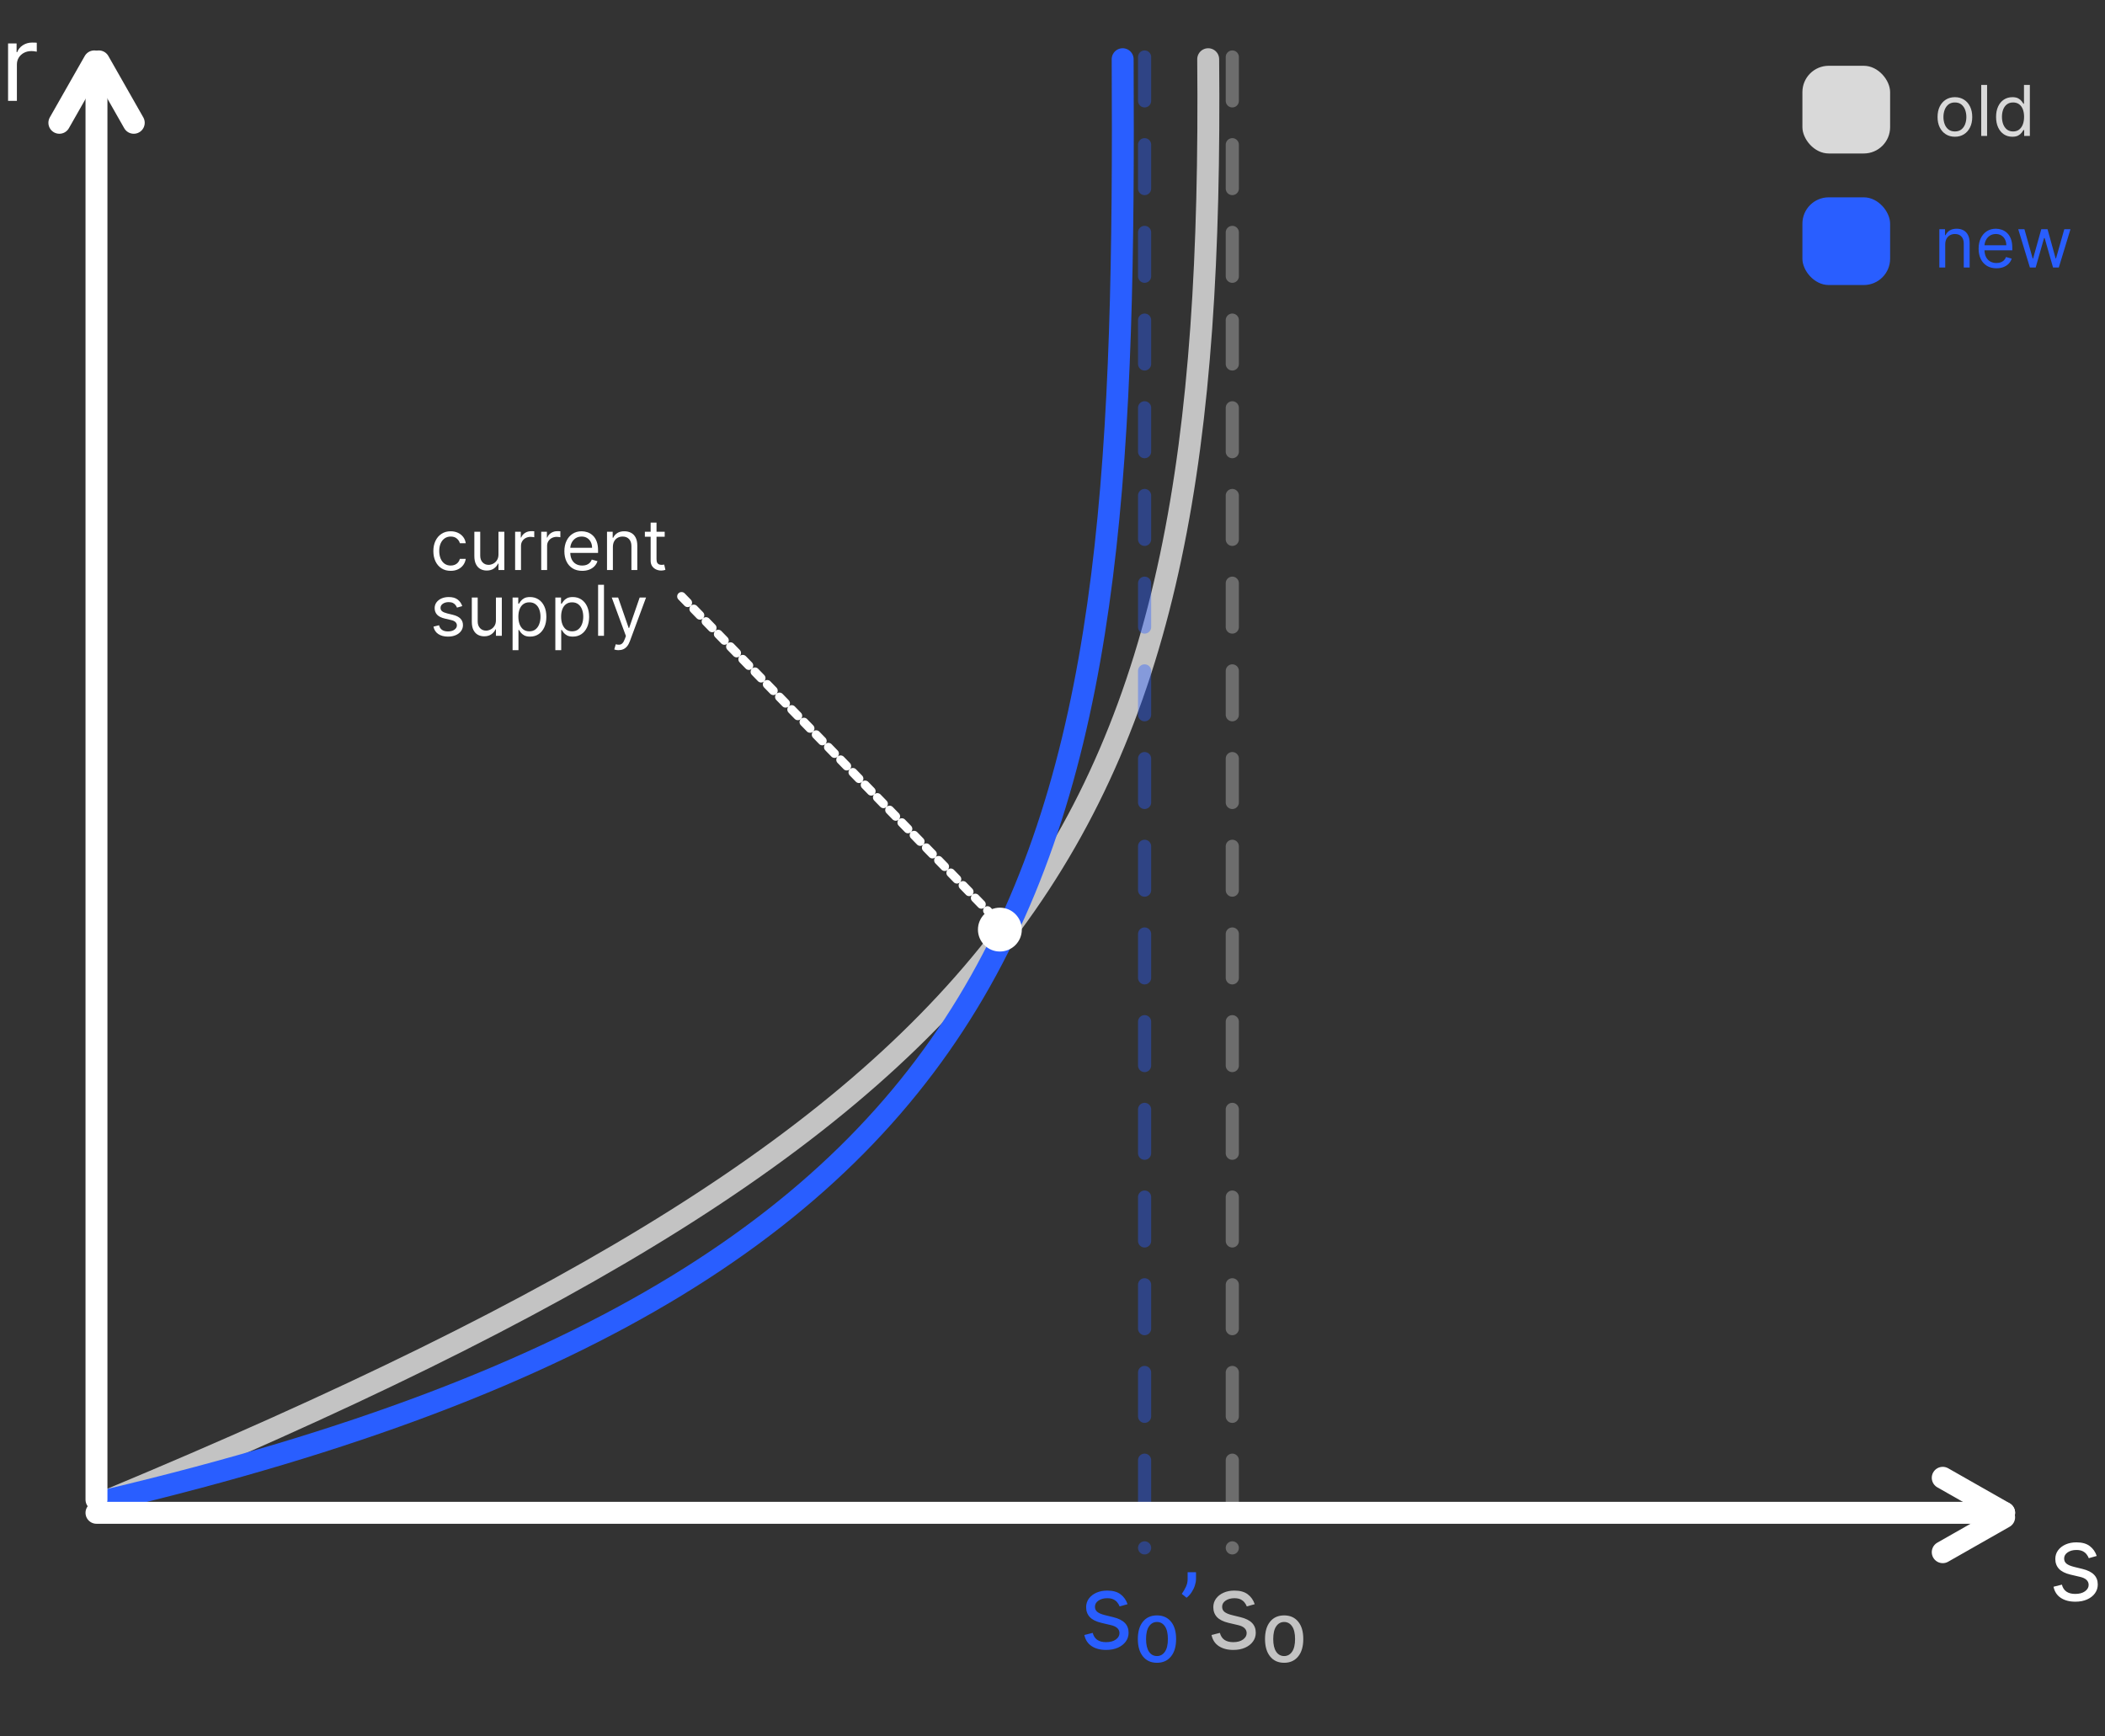 <svg viewBox="0 0 480 396" fill="none" xmlns="http://www.w3.org/2000/svg">
<rect x="0" y="0" width="480" height="396" fill="#333333" stroke="none"/>
<path d="M22.536 14.002L30.5 28.002" stroke="white" stroke-width="5" stroke-linecap="round"/>
<path d="M21.5 14.002L13.536 28.002" stroke="white" stroke-width="5" stroke-linecap="round"/>
<path d="M275.502 13.502C277.099 190.442 237.731 253.353 25.003 342.002" stroke="#C3C3C3" stroke-width="5" stroke-linecap="round"/>
<path d="M281 13.002L281 353.002" stroke="#C4C4C4" stroke-opacity="0.4" stroke-width="3" stroke-linecap="round" stroke-dasharray="10 10"/>
<path d="M1.841 23.002V9.911H3.784V11.889H3.92C4.159 11.241 4.591 10.715 5.216 10.312C5.841 9.908 6.545 9.707 7.33 9.707C7.477 9.707 7.662 9.71 7.884 9.715C8.105 9.721 8.273 9.729 8.386 9.741V11.786C8.318 11.769 8.162 11.744 7.918 11.71C7.679 11.67 7.426 11.65 7.159 11.65C6.523 11.65 5.955 11.783 5.455 12.05C4.96 12.312 4.568 12.675 4.278 13.141C3.994 13.602 3.852 14.127 3.852 14.718V23.002H1.841Z" fill="white"/>
<path d="M478.114 354.843L476.307 355.354C476.193 355.053 476.026 354.76 475.804 354.476C475.588 354.187 475.293 353.948 474.918 353.76C474.543 353.573 474.062 353.479 473.477 353.479C472.676 353.479 472.009 353.664 471.474 354.033C470.946 354.397 470.682 354.86 470.682 355.422C470.682 355.922 470.864 356.317 471.227 356.607C471.591 356.897 472.159 357.138 472.932 357.331L474.875 357.809C476.045 358.093 476.918 358.528 477.491 359.113C478.065 359.692 478.352 360.439 478.352 361.354C478.352 362.104 478.136 362.775 477.705 363.366C477.278 363.956 476.682 364.422 475.915 364.763C475.148 365.104 474.256 365.275 473.239 365.275C471.903 365.275 470.798 364.985 469.923 364.405C469.048 363.826 468.494 362.979 468.261 361.866L470.17 361.388C470.352 362.093 470.696 362.621 471.202 362.974C471.713 363.326 472.381 363.502 473.205 363.502C474.142 363.502 474.886 363.303 475.438 362.905C475.994 362.502 476.273 362.019 476.273 361.456C476.273 361.002 476.114 360.621 475.795 360.314C475.477 360.002 474.989 359.769 474.33 359.616L472.148 359.104C470.949 358.82 470.068 358.38 469.506 357.783C468.949 357.181 468.67 356.428 468.67 355.525C468.67 354.786 468.878 354.133 469.293 353.564C469.713 352.996 470.284 352.55 471.006 352.226C471.733 351.903 472.557 351.741 473.477 351.741C474.773 351.741 475.79 352.025 476.528 352.593C477.273 353.161 477.801 353.911 478.114 354.843Z" fill="white"/>
<path d="M286.114 365.843L284.307 366.354C284.193 366.053 284.026 365.76 283.804 365.476C283.588 365.187 283.293 364.948 282.918 364.76C282.543 364.573 282.062 364.479 281.477 364.479C280.676 364.479 280.009 364.664 279.474 365.033C278.946 365.397 278.682 365.86 278.682 366.422C278.682 366.922 278.864 367.317 279.227 367.607C279.591 367.897 280.159 368.138 280.932 368.331L282.875 368.809C284.045 369.093 284.918 369.528 285.491 370.113C286.065 370.692 286.352 371.439 286.352 372.354C286.352 373.104 286.136 373.775 285.705 374.366C285.278 374.956 284.682 375.422 283.915 375.763C283.148 376.104 282.256 376.275 281.239 376.275C279.903 376.275 278.798 375.985 277.923 375.405C277.048 374.826 276.494 373.979 276.261 372.866L278.17 372.388C278.352 373.093 278.696 373.621 279.202 373.974C279.713 374.326 280.381 374.502 281.205 374.502C282.142 374.502 282.886 374.303 283.438 373.905C283.994 373.502 284.273 373.019 284.273 372.456C284.273 372.002 284.114 371.621 283.795 371.314C283.477 371.002 282.989 370.769 282.33 370.616L280.148 370.104C278.949 369.82 278.068 369.38 277.506 368.783C276.949 368.181 276.67 367.428 276.67 366.525C276.67 365.786 276.878 365.133 277.293 364.564C277.713 363.996 278.284 363.55 279.006 363.226C279.733 362.903 280.557 362.741 281.477 362.741C282.773 362.741 283.79 363.025 284.528 363.593C285.273 364.161 285.801 364.911 286.114 365.843ZM292.823 379.206C291.46 379.206 290.391 378.724 289.619 377.758C288.846 376.797 288.46 375.474 288.46 373.786C288.46 372.099 288.846 370.78 289.619 369.831C290.391 368.877 291.46 368.4 292.823 368.4C294.17 368.4 295.232 368.871 296.011 369.814C296.795 370.758 297.187 372.081 297.187 373.786C297.187 375.491 296.795 376.82 296.011 377.775C295.232 378.729 294.17 379.206 292.823 379.206ZM292.823 377.672C293.573 377.672 294.175 377.343 294.63 376.684C295.085 376.03 295.312 375.064 295.312 373.786C295.312 372.508 295.085 371.542 294.63 370.888C294.175 370.229 293.573 369.9 292.823 369.9C292.073 369.9 291.471 370.229 291.016 370.888C290.562 371.542 290.335 372.508 290.335 373.786C290.335 375.047 290.556 376.01 290.999 376.675C291.448 377.34 292.056 377.672 292.823 377.672Z" fill="#C3C3C3"/>
<path d="M261 13.002L261 353.002" stroke="#295EFF" stroke-opacity="0.4" stroke-width="3" stroke-linecap="round" stroke-dasharray="10 10"/>
<path d="M257.114 365.843L255.307 366.354C255.193 366.053 255.026 365.76 254.804 365.476C254.588 365.187 254.293 364.948 253.918 364.76C253.543 364.573 253.062 364.479 252.477 364.479C251.676 364.479 251.009 364.664 250.474 365.033C249.946 365.397 249.682 365.86 249.682 366.422C249.682 366.922 249.864 367.317 250.227 367.607C250.591 367.897 251.159 368.138 251.932 368.331L253.875 368.809C255.045 369.093 255.918 369.528 256.491 370.113C257.065 370.692 257.352 371.439 257.352 372.354C257.352 373.104 257.136 373.775 256.705 374.366C256.278 374.956 255.682 375.422 254.915 375.763C254.148 376.104 253.256 376.275 252.239 376.275C250.903 376.275 249.798 375.985 248.923 375.405C248.048 374.826 247.494 373.979 247.261 372.866L249.17 372.388C249.352 373.093 249.696 373.621 250.202 373.974C250.713 374.326 251.381 374.502 252.205 374.502C253.142 374.502 253.886 374.303 254.438 373.905C254.994 373.502 255.273 373.019 255.273 372.456C255.273 372.002 255.114 371.621 254.795 371.314C254.477 371.002 253.989 370.769 253.33 370.616L251.148 370.104C249.949 369.82 249.068 369.38 248.506 368.783C247.949 368.181 247.67 367.428 247.67 366.525C247.67 365.786 247.878 365.133 248.293 364.564C248.713 363.996 249.284 363.55 250.006 363.226C250.733 362.903 251.557 362.741 252.477 362.741C253.773 362.741 254.79 363.025 255.528 363.593C256.273 364.161 256.801 364.911 257.114 365.843ZM263.823 379.206C262.46 379.206 261.391 378.724 260.619 377.758C259.846 376.797 259.46 375.474 259.46 373.786C259.46 372.099 259.846 370.78 260.619 369.831C261.391 368.877 262.46 368.4 263.823 368.4C265.17 368.4 266.232 368.871 267.011 369.814C267.795 370.758 268.187 372.081 268.187 373.786C268.187 375.491 267.795 376.82 267.011 377.775C266.232 378.729 265.17 379.206 263.823 379.206ZM263.823 377.672C264.573 377.672 265.175 377.343 265.63 376.684C266.085 376.03 266.312 375.064 266.312 373.786C266.312 372.508 266.085 371.542 265.63 370.888C265.175 370.229 264.573 369.9 263.823 369.9C263.073 369.9 262.471 370.229 262.016 370.888C261.562 371.542 261.335 372.508 261.335 373.786C261.335 375.047 261.556 376.01 261.999 376.675C262.448 377.34 263.056 377.672 263.823 377.672ZM272.723 358.547V360.081C272.723 360.547 272.638 361.045 272.467 361.573C272.303 362.096 272.058 362.604 271.734 363.099C271.416 363.587 271.03 364.013 270.575 364.377L269.484 363.491C269.842 362.979 270.152 362.448 270.413 361.897C270.68 361.34 270.814 360.746 270.814 360.116V358.547H272.723Z" fill="#295EFF"/>
<path d="M255.999 13.502C256.882 188.549 245.6 289.678 24.998 342.002" stroke="#295EFF" stroke-width="5" stroke-linecap="round"/>
<rect x="411" y="15.002" width="20" height="20" rx="6" fill="#D9D9D9"/>
<path d="M445.773 31.184C444.985 31.184 444.294 30.996 443.699 30.621C443.108 30.246 442.646 29.722 442.312 29.047C441.983 28.373 441.818 27.585 441.818 26.684C441.818 25.775 441.983 24.981 442.312 24.303C442.646 23.625 443.108 23.099 443.699 22.724C444.294 22.349 444.985 22.161 445.773 22.161C446.561 22.161 447.25 22.349 447.841 22.724C448.436 23.099 448.898 23.625 449.227 24.303C449.561 24.981 449.727 25.775 449.727 26.684C449.727 27.585 449.561 28.373 449.227 29.047C448.898 29.722 448.436 30.246 447.841 30.621C447.25 30.996 446.561 31.184 445.773 31.184ZM445.773 29.979C446.371 29.979 446.864 29.826 447.25 29.519C447.636 29.212 447.922 28.809 448.108 28.309C448.294 27.809 448.386 27.267 448.386 26.684C448.386 26.1 448.294 25.557 448.108 25.053C447.922 24.549 447.636 24.142 447.25 23.831C446.864 23.521 446.371 23.366 445.773 23.366C445.174 23.366 444.682 23.521 444.295 23.831C443.909 24.142 443.623 24.549 443.438 25.053C443.252 25.557 443.159 26.1 443.159 26.684C443.159 27.267 443.252 27.809 443.438 28.309C443.623 28.809 443.909 29.212 444.295 29.519C444.682 29.826 445.174 29.979 445.773 29.979ZM453.115 19.366V31.002H451.774V19.366H453.115ZM458.866 31.184C458.139 31.184 457.497 31 456.94 30.633C456.384 30.261 455.948 29.739 455.634 29.064C455.319 28.386 455.162 27.585 455.162 26.661C455.162 25.744 455.319 24.949 455.634 24.275C455.948 23.6 456.385 23.08 456.946 22.712C457.507 22.345 458.154 22.161 458.889 22.161C459.457 22.161 459.906 22.256 460.236 22.445C460.569 22.631 460.823 22.843 460.997 23.081C461.175 23.316 461.313 23.509 461.412 23.661H461.526V19.366H462.866V31.002H461.571V29.661H461.412C461.313 29.82 461.173 30.021 460.991 30.263C460.81 30.502 460.55 30.716 460.213 30.905C459.876 31.091 459.427 31.184 458.866 31.184ZM459.048 29.979C459.586 29.979 460.041 29.839 460.412 29.559C460.783 29.275 461.065 28.883 461.259 28.383C461.452 27.879 461.548 27.297 461.548 26.638C461.548 25.987 461.454 25.417 461.264 24.928C461.075 24.436 460.795 24.053 460.423 23.78C460.052 23.504 459.594 23.366 459.048 23.366C458.48 23.366 458.007 23.511 457.628 23.803C457.253 24.091 456.971 24.483 456.781 24.979C456.596 25.472 456.503 26.025 456.503 26.638C456.503 27.259 456.598 27.824 456.787 28.331C456.98 28.835 457.264 29.237 457.639 29.536C458.018 29.831 458.488 29.979 459.048 29.979Z" fill="#D9D9D9"/>
<rect x="411" y="45.002" width="20" height="20" rx="6" fill="#295EFF"/>
<path d="M443.568 55.752V61.002H442.227V52.275H443.523V53.638H443.636C443.841 53.195 444.152 52.839 444.568 52.57C444.985 52.297 445.523 52.161 446.182 52.161C446.773 52.161 447.29 52.282 447.733 52.525C448.176 52.763 448.521 53.127 448.767 53.616C449.013 54.1 449.136 54.714 449.136 55.456V61.002H447.795V55.547C447.795 54.862 447.617 54.328 447.261 53.945C446.905 53.559 446.417 53.366 445.795 53.366C445.367 53.366 444.985 53.458 444.648 53.644C444.314 53.83 444.051 54.1 443.858 54.456C443.665 54.813 443.568 55.244 443.568 55.752ZM455.246 61.184C454.405 61.184 453.679 60.998 453.07 60.627C452.464 60.252 451.996 59.729 451.666 59.059C451.34 58.385 451.178 57.6 451.178 56.706C451.178 55.813 451.34 55.025 451.666 54.343C451.996 53.657 452.454 53.123 453.041 52.741C453.632 52.354 454.321 52.161 455.109 52.161C455.564 52.161 456.013 52.237 456.456 52.388C456.899 52.54 457.303 52.786 457.666 53.127C458.03 53.464 458.32 53.911 458.536 54.468C458.751 55.025 458.859 55.71 458.859 56.525V57.093H452.132V55.934H457.496C457.496 55.441 457.397 55.002 457.2 54.616C457.007 54.229 456.731 53.924 456.371 53.701C456.015 53.477 455.594 53.366 455.109 53.366C454.575 53.366 454.113 53.498 453.723 53.763C453.337 54.025 453.039 54.366 452.831 54.786C452.623 55.206 452.518 55.657 452.518 56.138V56.911C452.518 57.57 452.632 58.129 452.859 58.587C453.09 59.042 453.411 59.388 453.82 59.627C454.229 59.862 454.704 59.979 455.246 59.979C455.598 59.979 455.916 59.93 456.2 59.831C456.488 59.729 456.736 59.578 456.945 59.377C457.153 59.172 457.314 58.919 457.428 58.616L458.723 58.979C458.587 59.419 458.357 59.805 458.036 60.138C457.714 60.468 457.316 60.725 456.842 60.911C456.369 61.093 455.837 61.184 455.246 61.184ZM462.876 61.002L460.217 52.275H461.626L463.513 58.956H463.604L465.467 52.275H466.899L468.74 58.934H468.831L470.717 52.275H472.126L469.467 61.002H468.149L466.24 54.297H466.104L464.195 61.002H462.876Z" fill="#295EFF"/>
<path d="M22 15.002L22 342.002" stroke="white" stroke-width="5" stroke-linecap="round"/>
<path d="M457 345.002L22 345.002" stroke="white" stroke-width="5" stroke-linecap="round"/>
<path d="M457 346.02L443 353.984" stroke="white" stroke-width="5" stroke-linecap="round"/>
<path d="M457 344.984L443 337.02" stroke="white" stroke-width="5" stroke-linecap="round"/>
<path d="M102.773 130.182C101.955 130.182 101.25 129.989 100.659 129.602C100.068 129.216 99.614 128.684 99.296 128.006C98.977 127.328 98.818 126.553 98.818 125.682C98.818 124.795 98.981 124.013 99.307 123.335C99.636 122.653 100.095 122.121 100.682 121.739C101.273 121.352 101.962 121.159 102.75 121.159C103.364 121.159 103.917 121.273 104.409 121.5C104.902 121.727 105.305 122.045 105.619 122.455C105.934 122.864 106.129 123.341 106.205 123.886H104.864C104.761 123.489 104.534 123.136 104.182 122.83C103.833 122.519 103.364 122.364 102.773 122.364C102.25 122.364 101.792 122.5 101.398 122.773C101.008 123.042 100.703 123.422 100.483 123.915C100.267 124.403 100.159 124.977 100.159 125.636C100.159 126.311 100.265 126.898 100.477 127.398C100.693 127.898 100.996 128.286 101.386 128.562C101.78 128.839 102.242 128.977 102.773 128.977C103.121 128.977 103.438 128.917 103.722 128.795C104.006 128.674 104.246 128.5 104.443 128.273C104.64 128.045 104.78 127.773 104.864 127.455H106.205C106.129 127.97 105.941 128.434 105.642 128.847C105.347 129.256 104.955 129.581 104.466 129.824C103.981 130.062 103.417 130.182 102.773 130.182ZM113.665 126.432V121.273H115.006V130H113.665V128.523H113.574C113.369 128.966 113.051 129.343 112.619 129.653C112.188 129.96 111.642 130.114 110.983 130.114C110.438 130.114 109.953 129.994 109.528 129.756C109.104 129.513 108.771 129.15 108.528 128.665C108.286 128.176 108.165 127.561 108.165 126.818V121.273H109.506V126.727C109.506 127.364 109.684 127.871 110.04 128.25C110.4 128.629 110.858 128.818 111.415 128.818C111.748 128.818 112.087 128.733 112.432 128.562C112.78 128.392 113.072 128.131 113.307 127.778C113.545 127.426 113.665 126.977 113.665 126.432ZM117.462 130V121.273H118.757V122.591H118.848C119.007 122.159 119.295 121.809 119.712 121.54C120.128 121.271 120.598 121.136 121.121 121.136C121.219 121.136 121.342 121.138 121.49 121.142C121.638 121.146 121.75 121.152 121.825 121.159V122.523C121.78 122.511 121.676 122.494 121.513 122.472C121.354 122.445 121.185 122.432 121.007 122.432C120.583 122.432 120.204 122.521 119.871 122.699C119.541 122.873 119.28 123.116 119.087 123.426C118.897 123.733 118.803 124.083 118.803 124.477V130H117.462ZM123.415 130V121.273H124.71V122.591H124.801C124.96 122.159 125.248 121.809 125.665 121.54C126.081 121.271 126.551 121.136 127.074 121.136C127.172 121.136 127.295 121.138 127.443 121.142C127.591 121.146 127.703 121.152 127.778 121.159V122.523C127.733 122.511 127.629 122.494 127.466 122.472C127.307 122.445 127.138 122.432 126.96 122.432C126.536 122.432 126.157 122.521 125.824 122.699C125.494 122.873 125.233 123.116 125.04 123.426C124.85 123.733 124.756 124.083 124.756 124.477V130H123.415ZM132.761 130.182C131.92 130.182 131.195 129.996 130.585 129.625C129.979 129.25 129.511 128.727 129.182 128.057C128.856 127.383 128.693 126.598 128.693 125.705C128.693 124.811 128.856 124.023 129.182 123.341C129.511 122.655 129.97 122.121 130.557 121.739C131.148 121.352 131.837 121.159 132.625 121.159C133.08 121.159 133.528 121.235 133.972 121.386C134.415 121.538 134.818 121.784 135.182 122.125C135.545 122.462 135.835 122.909 136.051 123.466C136.267 124.023 136.375 124.708 136.375 125.523V126.091H129.648V124.932H135.011C135.011 124.439 134.913 124 134.716 123.614C134.523 123.227 134.246 122.922 133.886 122.699C133.53 122.475 133.11 122.364 132.625 122.364C132.091 122.364 131.629 122.496 131.239 122.761C130.852 123.023 130.555 123.364 130.347 123.784C130.138 124.205 130.034 124.655 130.034 125.136V125.909C130.034 126.568 130.148 127.127 130.375 127.585C130.606 128.04 130.926 128.386 131.335 128.625C131.744 128.86 132.22 128.977 132.761 128.977C133.114 128.977 133.432 128.928 133.716 128.83C134.004 128.727 134.252 128.576 134.46 128.375C134.669 128.17 134.83 127.917 134.943 127.614L136.239 127.977C136.102 128.417 135.873 128.803 135.551 129.136C135.229 129.466 134.831 129.723 134.358 129.909C133.884 130.091 133.352 130.182 132.761 130.182ZM139.756 124.75V130H138.415V121.273H139.71V122.636H139.824C140.028 122.193 140.339 121.837 140.756 121.568C141.172 121.295 141.71 121.159 142.369 121.159C142.96 121.159 143.477 121.28 143.92 121.523C144.364 121.761 144.708 122.125 144.955 122.614C145.201 123.098 145.324 123.712 145.324 124.455V130H143.983V124.545C143.983 123.86 143.805 123.326 143.449 122.943C143.093 122.557 142.604 122.364 141.983 122.364C141.555 122.364 141.172 122.456 140.835 122.642C140.502 122.828 140.239 123.098 140.045 123.455C139.852 123.811 139.756 124.242 139.756 124.75ZM151.57 121.273V122.409H147.047V121.273H151.57ZM148.365 119.182H149.706V127.5C149.706 127.879 149.761 128.163 149.871 128.352C149.984 128.538 150.128 128.663 150.303 128.727C150.481 128.788 150.668 128.818 150.865 128.818C151.013 128.818 151.134 128.811 151.229 128.795C151.323 128.777 151.399 128.761 151.456 128.75L151.729 129.955C151.638 129.989 151.511 130.023 151.348 130.057C151.185 130.095 150.979 130.114 150.729 130.114C150.35 130.114 149.979 130.032 149.615 129.869C149.255 129.706 148.956 129.458 148.717 129.125C148.482 128.792 148.365 128.371 148.365 127.864V119.182ZM105.409 138.227L104.205 138.568C104.129 138.367 104.017 138.172 103.869 137.983C103.725 137.79 103.528 137.631 103.278 137.506C103.028 137.381 102.708 137.318 102.318 137.318C101.784 137.318 101.339 137.441 100.983 137.688C100.631 137.93 100.455 138.239 100.455 138.614C100.455 138.947 100.576 139.21 100.818 139.403C101.061 139.597 101.439 139.758 101.955 139.886L103.25 140.205C104.03 140.394 104.612 140.684 104.994 141.074C105.377 141.46 105.568 141.958 105.568 142.568C105.568 143.068 105.424 143.515 105.136 143.909C104.852 144.303 104.455 144.614 103.943 144.841C103.432 145.068 102.837 145.182 102.159 145.182C101.269 145.182 100.532 144.989 99.949 144.602C99.365 144.216 98.996 143.652 98.841 142.909L100.114 142.591C100.235 143.061 100.464 143.413 100.801 143.648C101.142 143.883 101.587 144 102.136 144C102.761 144 103.258 143.867 103.625 143.602C103.996 143.333 104.182 143.011 104.182 142.636C104.182 142.333 104.076 142.08 103.864 141.875C103.652 141.667 103.326 141.511 102.886 141.409L101.432 141.068C100.633 140.879 100.045 140.585 99.671 140.188C99.299 139.786 99.114 139.284 99.114 138.682C99.114 138.189 99.252 137.754 99.528 137.375C99.809 136.996 100.189 136.699 100.67 136.483C101.155 136.267 101.705 136.159 102.318 136.159C103.182 136.159 103.86 136.348 104.352 136.727C104.848 137.106 105.201 137.606 105.409 138.227ZM113.087 141.432V136.273H114.428V145H113.087V143.523H112.996C112.791 143.966 112.473 144.343 112.041 144.653C111.609 144.96 111.064 145.114 110.405 145.114C109.859 145.114 109.375 144.994 108.95 144.756C108.526 144.513 108.193 144.15 107.95 143.665C107.708 143.176 107.587 142.561 107.587 141.818V136.273H108.928V141.727C108.928 142.364 109.106 142.871 109.462 143.25C109.821 143.629 110.28 143.818 110.837 143.818C111.17 143.818 111.509 143.733 111.854 143.562C112.202 143.392 112.494 143.131 112.729 142.778C112.967 142.426 113.087 141.977 113.087 141.432ZM116.884 148.273V136.273H118.179V137.659H118.338C118.437 137.508 118.573 137.314 118.747 137.08C118.925 136.841 119.179 136.629 119.509 136.443C119.842 136.254 120.293 136.159 120.861 136.159C121.596 136.159 122.243 136.343 122.804 136.71C123.365 137.078 123.802 137.598 124.116 138.273C124.431 138.947 124.588 139.742 124.588 140.659C124.588 141.583 124.431 142.384 124.116 143.062C123.802 143.737 123.366 144.259 122.81 144.631C122.253 144.998 121.611 145.182 120.884 145.182C120.323 145.182 119.874 145.089 119.537 144.903C119.2 144.714 118.94 144.5 118.759 144.261C118.577 144.019 118.437 143.818 118.338 143.659H118.224V148.273H116.884ZM118.202 140.636C118.202 141.295 118.298 141.877 118.491 142.381C118.685 142.881 118.967 143.273 119.338 143.557C119.709 143.837 120.164 143.977 120.702 143.977C121.262 143.977 121.73 143.83 122.105 143.534C122.484 143.235 122.768 142.833 122.957 142.33C123.151 141.822 123.247 141.258 123.247 140.636C123.247 140.023 123.152 139.47 122.963 138.977C122.777 138.481 122.495 138.089 122.116 137.801C121.741 137.509 121.27 137.364 120.702 137.364C120.156 137.364 119.698 137.502 119.327 137.778C118.955 138.051 118.675 138.434 118.486 138.926C118.296 139.415 118.202 139.985 118.202 140.636ZM126.634 148.273V136.273H127.929V137.659H128.088C128.187 137.508 128.323 137.314 128.497 137.08C128.675 136.841 128.929 136.629 129.259 136.443C129.592 136.254 130.043 136.159 130.611 136.159C131.346 136.159 131.993 136.343 132.554 136.71C133.115 137.078 133.552 137.598 133.866 138.273C134.181 138.947 134.338 139.742 134.338 140.659C134.338 141.583 134.181 142.384 133.866 143.062C133.552 143.737 133.116 144.259 132.56 144.631C132.003 144.998 131.361 145.182 130.634 145.182C130.073 145.182 129.624 145.089 129.287 144.903C128.95 144.714 128.69 144.5 128.509 144.261C128.327 144.019 128.187 143.818 128.088 143.659H127.974V148.273H126.634ZM127.952 140.636C127.952 141.295 128.048 141.877 128.241 142.381C128.435 142.881 128.717 143.273 129.088 143.557C129.459 143.837 129.914 143.977 130.452 143.977C131.012 143.977 131.48 143.83 131.855 143.534C132.234 143.235 132.518 142.833 132.707 142.33C132.901 141.822 132.997 141.258 132.997 140.636C132.997 140.023 132.902 139.47 132.713 138.977C132.527 138.481 132.245 138.089 131.866 137.801C131.491 137.509 131.02 137.364 130.452 137.364C129.906 137.364 129.448 137.502 129.077 137.778C128.705 138.051 128.425 138.434 128.236 138.926C128.046 139.415 127.952 139.985 127.952 140.636ZM137.724 133.364V145H136.384V133.364H137.724ZM141.044 148.273C140.817 148.273 140.614 148.254 140.436 148.216C140.258 148.182 140.135 148.148 140.067 148.114L140.408 146.932C140.733 147.015 141.021 147.045 141.271 147.023C141.521 147 141.743 146.888 141.936 146.688C142.133 146.491 142.313 146.17 142.476 145.727L142.726 145.045L139.499 136.273H140.953L143.362 143.227H143.453L145.862 136.273H147.317L143.612 146.273C143.446 146.723 143.239 147.097 142.993 147.392C142.747 147.691 142.461 147.913 142.135 148.057C141.813 148.201 141.449 148.273 141.044 148.273Z" fill="white"/>
<line x1="155.414" y1="136.019" x2="228.019" y2="210.586" stroke="white" stroke-width="2" stroke-linecap="round" stroke-dasharray="2 2"/>
<circle cx="228" cy="212" r="5" fill="white"/>
</svg>
